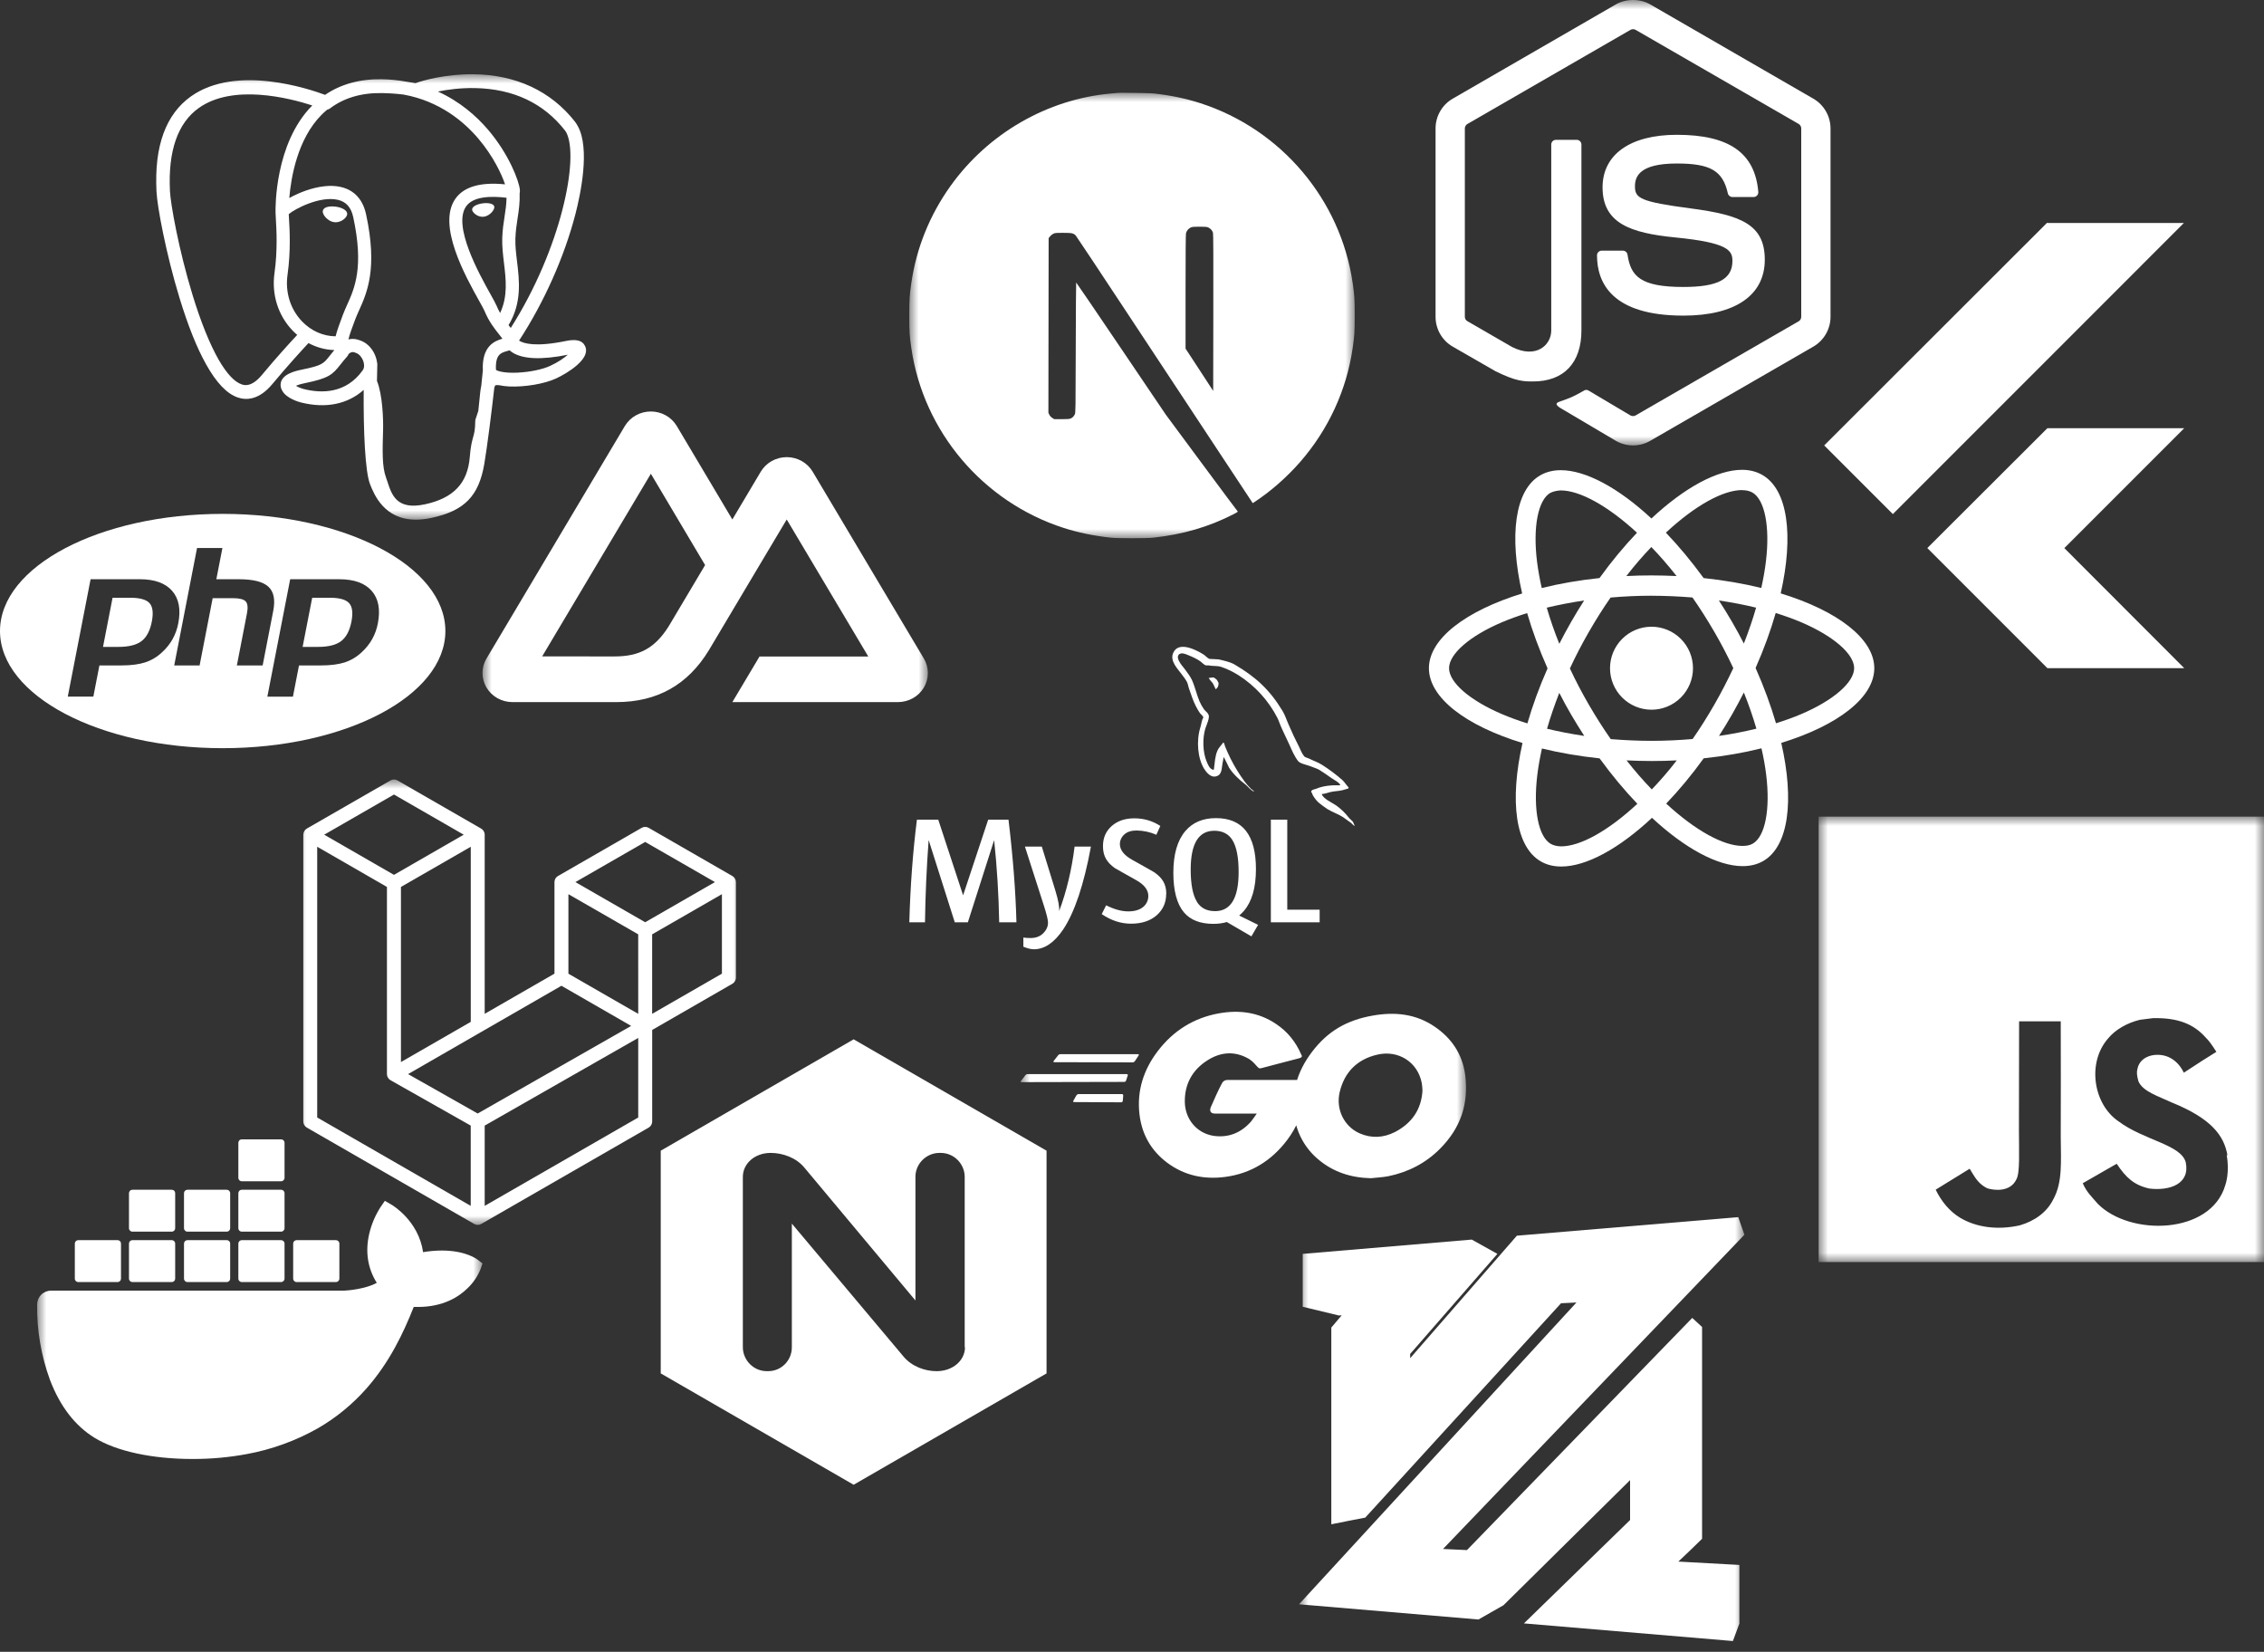<svg width="122" height="89" viewBox="0 0 122 89" fill="none" xmlns="http://www.w3.org/2000/svg">
<rect x="0" y="0" width="122" height="89" fill="#333333" stroke="none"/>
<g clip-path="url(#clip0_5_5)">
<mask id="mask0_5_5" style="mask-type:luminance" maskUnits="userSpaceOnUse" x="26" y="18" width="24" height="24">
<path d="M50 18H26V42H50V18Z" fill="white"/>
</mask>
<g mask="url(#mask0_5_5)">
<path d="M39.464 37.83H48.386C48.669 37.83 48.948 37.757 49.193 37.62C49.437 37.484 49.641 37.286 49.784 37.047C49.925 36.81 50 36.539 50 36.264C50 35.988 49.925 35.717 49.783 35.481L43.792 25.414C43.648 25.175 43.445 24.977 43.201 24.841C42.954 24.703 42.676 24.631 42.394 24.631C42.111 24.631 41.832 24.704 41.587 24.841C41.343 24.977 41.139 25.175 40.996 25.414L39.464 27.99L36.469 22.953C36.325 22.714 36.122 22.516 35.878 22.38C35.631 22.243 35.353 22.17 35.071 22.171C34.787 22.171 34.509 22.243 34.264 22.38C34.02 22.516 33.816 22.714 33.672 22.953L26.217 35.481C26.075 35.717 26 35.988 26 36.264C26 36.538 26.074 36.809 26.216 37.047C26.359 37.286 26.563 37.484 26.807 37.62C27.052 37.757 27.331 37.83 27.614 37.83H33.214C35.433 37.83 37.07 36.884 38.196 35.04L40.929 30.447L42.394 27.99L46.788 35.372H40.929L39.464 37.83ZM33.123 35.369L29.215 35.368L35.073 25.526L37.996 30.447L36.039 33.737C35.291 34.933 34.442 35.369 33.123 35.369Z" fill="white"/>
</g>
<mask id="mask1_5_5" style="mask-type:luminance" maskUnits="userSpaceOnUse" x="49" y="5" width="24" height="24">
<path d="M73 5H49V29H73V5Z" fill="white"/>
</mask>
<g mask="url(#mask1_5_5)">
<path d="M60.572 5C60.396 5 60.263 5.001 60.214 5.007C60.162 5.012 59.998 5.028 59.85 5.04C56.441 5.347 53.249 7.186 51.226 10.012C50.1 11.584 49.38 13.367 49.108 15.255C49.012 15.914 49 16.109 49 17.002C49 17.896 49.012 18.091 49.108 18.75C49.76 23.256 52.967 27.042 57.317 28.445C58.096 28.696 58.917 28.867 59.85 28.97C60.214 29.01 61.786 29.01 62.149 28.97C63.761 28.792 65.127 28.393 66.473 27.706C66.68 27.6 66.719 27.572 66.691 27.548C66.673 27.535 65.793 26.355 64.737 24.928L62.818 22.336L60.413 18.778C59.09 16.822 58.002 15.222 57.992 15.222C57.983 15.22 57.974 16.801 57.969 18.731C57.962 22.111 57.959 22.247 57.917 22.327C57.856 22.442 57.809 22.489 57.711 22.541C57.636 22.578 57.57 22.585 57.216 22.585H56.81L56.702 22.517C56.635 22.475 56.581 22.416 56.545 22.346L56.495 22.24L56.501 17.537L56.508 12.832L56.58 12.74C56.618 12.691 56.697 12.628 56.754 12.597C56.85 12.55 56.888 12.546 57.293 12.546C57.772 12.546 57.852 12.564 57.976 12.7C58.011 12.738 59.313 14.699 60.871 17.061C62.448 19.452 64.026 21.842 65.605 24.232L67.506 27.11L67.602 27.047C68.453 26.493 69.354 25.705 70.067 24.884C71.585 23.141 72.564 21.016 72.892 18.75C72.988 18.091 73 17.896 73 17.002C73 16.109 72.988 15.914 72.892 15.255C72.24 10.749 69.033 6.963 64.683 5.56C63.916 5.312 63.1 5.14 62.185 5.037C62.016 5.019 61.101 5 60.572 5ZM64.641 12.217C64.988 12.217 65.049 12.222 65.126 12.264C65.239 12.32 65.331 12.428 65.364 12.541C65.382 12.602 65.387 13.906 65.382 16.845L65.375 21.063L64.632 19.923L63.886 18.783V15.717C63.886 13.735 63.895 12.62 63.909 12.566C63.947 12.435 64.029 12.332 64.141 12.271C64.237 12.222 64.272 12.217 64.641 12.217Z" fill="white"/>
</g>
<path d="M91.23 36.004C91.23 36.597 90.995 37.165 90.575 37.585C90.156 38.004 89.588 38.24 88.995 38.24C88.402 38.24 87.833 38.004 87.414 37.585C86.995 37.166 86.759 36.597 86.759 36.004C86.759 35.411 86.994 34.843 87.414 34.423C87.833 34.004 88.401 33.768 88.994 33.768C89.587 33.768 90.156 34.004 90.575 34.423C90.994 34.842 91.23 35.411 91.23 36.004ZM93.878 25.314C92.532 25.314 90.771 26.274 88.99 27.936C87.21 26.283 85.448 25.334 84.103 25.334C83.693 25.334 83.32 25.427 82.997 25.612C81.622 26.405 81.314 28.876 82.024 31.977C78.98 32.917 77 34.42 77 36.004C77 37.594 78.99 39.101 82.043 40.034C81.339 43.147 81.653 45.622 83.031 46.414C83.351 46.601 83.721 46.689 84.133 46.689C85.478 46.689 87.24 45.729 89.021 44.065C90.801 45.719 92.563 46.668 93.908 46.668C94.318 46.668 94.691 46.578 95.014 46.393C96.388 45.601 96.697 43.13 95.987 40.028C99.02 39.096 101 37.59 101 36.004C101 34.414 99.01 32.907 95.957 31.972C96.661 28.862 96.347 26.385 94.969 25.592C94.651 25.408 94.282 25.315 93.878 25.314ZM93.873 26.404V26.41C94.098 26.41 94.279 26.454 94.431 26.537C95.097 26.919 95.386 28.372 95.161 30.241C95.107 30.701 95.019 31.186 94.911 31.681C93.951 31.445 92.905 31.264 91.804 31.147C91.144 30.242 90.459 29.42 89.769 28.7C91.361 27.22 92.856 26.408 93.874 26.405L93.873 26.404ZM84.103 26.424C85.115 26.424 86.617 27.232 88.213 28.704C87.527 29.424 86.843 30.241 86.193 31.146C85.086 31.263 84.039 31.444 83.08 31.684C82.968 31.194 82.885 30.72 82.826 30.264C82.596 28.396 82.88 26.944 83.54 26.557C83.73 26.467 83.94 26.429 84.103 26.424ZM88.985 29.474C89.44 29.942 89.895 30.466 90.345 31.038C89.905 31.018 89.455 31.004 89 31.004C88.54 31.004 88.085 31.014 87.64 31.038C88.08 30.466 88.535 29.943 88.985 29.474ZM89 32.1C89.74 32.1 90.477 32.134 91.202 32.193C91.608 32.775 92.004 33.396 92.385 34.053C92.757 34.693 93.095 35.343 93.403 35.999C93.095 36.654 92.757 37.309 92.39 37.949C92.01 38.609 91.617 39.237 91.21 39.819C90.482 39.882 89.744 39.917 89 39.917C88.26 39.917 87.523 39.882 86.798 39.824C86.392 39.242 85.996 38.62 85.615 37.964C85.243 37.324 84.905 36.674 84.597 36.018C84.9 35.361 85.243 34.705 85.61 34.064C85.99 33.404 86.383 32.778 86.79 32.196C87.518 32.132 88.256 32.098 89 32.098V32.1ZM85.365 32.354C85.125 32.731 84.885 33.117 84.661 33.514C84.436 33.904 84.226 34.296 84.026 34.688C83.761 34.032 83.536 33.378 83.35 32.741C83.99 32.591 84.665 32.457 85.365 32.354ZM92.625 32.354C93.32 32.457 93.99 32.584 94.631 32.741C94.451 33.373 94.226 34.023 93.971 34.674C93.771 34.284 93.561 33.891 93.331 33.5C93.106 33.108 92.865 32.726 92.625 32.354ZM95.688 33.029C96.172 33.179 96.632 33.346 97.063 33.527C98.795 34.267 99.915 35.235 99.915 36.003C99.91 36.771 98.79 37.743 97.058 38.478C96.638 38.658 96.178 38.82 95.703 38.971C95.423 38.013 95.057 37.015 94.603 35.991C95.053 34.974 95.413 33.981 95.688 33.027V33.029ZM82.293 33.033C82.571 33.993 82.938 34.99 83.393 36.013C82.943 37.03 82.581 38.023 82.307 38.977C81.823 38.827 81.363 38.659 80.937 38.477C79.205 37.74 78.085 36.771 78.085 36.003C78.085 35.235 79.205 34.261 80.937 33.527C81.357 33.347 81.817 33.185 82.293 33.033ZM93.971 37.313C94.236 37.97 94.461 38.625 94.647 39.261C94.007 39.418 93.331 39.551 92.631 39.651C92.871 39.276 93.111 38.889 93.336 38.493C93.561 38.103 93.77 37.705 93.971 37.313ZM84.026 37.333C84.226 37.725 84.436 38.116 84.666 38.508C84.896 38.898 85.131 39.28 85.371 39.651C84.676 39.549 84.006 39.421 83.365 39.265C83.545 38.635 83.771 37.983 84.025 37.332L84.026 37.333ZM94.92 40.32C95.032 40.813 95.12 41.288 95.174 41.743C95.404 43.611 95.12 45.063 94.46 45.451C94.313 45.541 94.122 45.579 93.897 45.579C92.885 45.579 91.383 44.772 89.787 43.299C90.473 42.579 91.157 41.763 91.807 40.859C92.914 40.741 93.961 40.56 94.92 40.32ZM83.09 40.33C84.05 40.564 85.096 40.745 86.197 40.862C86.857 41.767 87.542 42.589 88.232 43.308C86.637 44.791 85.14 45.603 84.122 45.603C83.902 45.598 83.716 45.553 83.569 45.471C82.903 45.091 82.614 43.637 82.839 41.768C82.893 41.308 82.982 40.824 83.09 40.33ZM87.65 40.97C88.09 40.99 88.54 41.004 88.995 41.004C89.455 41.004 89.91 40.994 90.355 40.97C89.915 41.542 89.46 42.065 89.01 42.535C88.555 42.065 88.1 41.542 87.65 40.97Z" fill="white"/>
<path d="M65.405 36.501C65.29 36.501 65.212 36.515 65.131 36.534V36.547H65.145C65.199 36.651 65.291 36.727 65.359 36.82C65.413 36.927 65.459 37.034 65.513 37.14L65.527 37.125C65.621 37.059 65.667 36.953 65.667 36.792C65.627 36.745 65.621 36.698 65.587 36.652C65.547 36.585 65.461 36.552 65.407 36.499L65.405 36.501ZM54.77 49.695H53.843C53.817 48.222 53.727 46.75 53.573 45.285H53.565L52.155 49.695H51.45L50.05 45.285H50.04C49.931 46.753 49.865 48.223 49.845 49.695H49C49.055 47.729 49.192 45.885 49.41 44.165H50.56L51.895 48.229H51.903L53.25 44.165H54.345C54.587 46.18 54.729 48.025 54.773 49.695H54.77ZM58.787 45.615C58.409 47.66 57.911 49.148 57.295 50.075C56.813 50.791 56.285 51.148 55.712 51.148C55.559 51.148 55.372 51.102 55.146 51.01V50.516C55.256 50.533 55.386 50.542 55.532 50.542C55.8 50.542 56.015 50.467 56.179 50.32C56.376 50.14 56.474 49.938 56.474 49.715C56.474 49.56 56.397 49.245 56.244 48.771L55.23 45.615H56.14L56.867 47.975C57.031 48.511 57.1 48.885 57.072 49.098C57.472 48.034 57.75 46.871 57.907 45.615H58.787ZM71.112 49.695H68.482V44.165H69.367V49.015H71.112V49.695ZM67.792 49.83L66.776 49.33C66.866 49.254 66.953 49.172 67.031 49.08C67.464 48.574 67.679 47.822 67.679 46.827C67.679 44.997 66.961 44.081 65.524 44.081C64.82 44.081 64.27 44.313 63.874 44.778C63.444 45.286 63.228 46.034 63.228 47.023C63.228 47.995 63.418 48.709 63.802 49.163C64.152 49.573 64.679 49.778 65.385 49.778C65.649 49.778 65.891 49.745 66.11 49.68L67.435 50.452L67.795 49.83H67.792ZM64.5 48.588C64.275 48.228 64.163 47.648 64.163 46.852C64.163 45.459 64.587 44.762 65.433 44.762C65.876 44.762 66.203 44.929 66.41 45.262C66.634 45.624 66.746 46.198 66.746 46.985C66.746 48.389 66.322 49.093 65.476 49.093C65.031 49.093 64.706 48.926 64.498 48.593L64.5 48.588ZM62.842 48.163C62.842 48.633 62.67 49.019 62.326 49.319C61.982 49.619 61.523 49.769 60.942 49.769C60.399 49.769 59.878 49.597 59.369 49.254L59.606 48.778C60.044 48.998 60.439 49.106 60.796 49.106C61.128 49.106 61.389 49.033 61.579 48.886C61.674 48.814 61.751 48.721 61.803 48.614C61.855 48.508 61.881 48.39 61.879 48.271C61.879 47.941 61.649 47.661 61.231 47.426C60.843 47.213 60.068 46.769 60.068 46.769C59.646 46.462 59.436 46.133 59.436 45.592C59.436 45.142 59.593 44.782 59.906 44.507C60.221 44.229 60.626 44.092 61.126 44.092C61.638 44.092 62.106 44.228 62.526 44.502L62.313 44.978C61.977 44.831 61.615 44.752 61.249 44.748C60.966 44.748 60.747 44.816 60.595 44.954C60.518 45.018 60.456 45.098 60.413 45.188C60.37 45.279 60.347 45.378 60.347 45.478C60.347 45.806 60.581 46.088 61.013 46.328C61.406 46.543 62.2 46.998 62.2 46.998C62.633 47.303 62.848 47.628 62.848 48.166L62.842 48.163ZM72.224 42.311C71.689 42.297 71.274 42.351 70.927 42.499C70.827 42.539 70.667 42.539 70.653 42.666C70.708 42.719 70.716 42.806 70.763 42.88C70.843 43.014 70.981 43.193 71.109 43.287C71.249 43.397 71.389 43.503 71.536 43.597C71.796 43.757 72.091 43.852 72.346 44.013C72.491 44.107 72.639 44.226 72.786 44.326C72.859 44.376 72.906 44.466 73 44.498V44.478C72.954 44.418 72.94 44.331 72.895 44.264C72.828 44.197 72.761 44.137 72.695 44.071C72.499 43.812 72.264 43.585 72 43.396C71.786 43.25 71.318 43.046 71.23 42.801L71.217 42.787C71.363 42.774 71.537 42.721 71.677 42.681C71.904 42.621 72.112 42.634 72.347 42.575C72.453 42.548 72.56 42.515 72.667 42.481V42.421C72.547 42.301 72.457 42.138 72.333 42.026C71.987 41.724 71.618 41.448 71.229 41.203C71.019 41.069 70.753 40.983 70.532 40.869C70.452 40.829 70.318 40.809 70.272 40.742C70.152 40.596 70.082 40.402 69.997 40.228C69.801 39.847 69.618 39.459 69.45 39.065C69.33 38.803 69.257 38.542 69.11 38.302C68.42 37.165 67.673 36.476 66.524 35.802C66.277 35.662 65.981 35.602 65.668 35.528C65.501 35.52 65.334 35.508 65.168 35.501C65.058 35.454 64.952 35.327 64.858 35.266C64.478 35.026 63.494 34.506 63.214 35.194C63.034 35.628 63.481 36.056 63.636 36.276C63.751 36.429 63.896 36.604 63.976 36.776C64.023 36.892 64.036 37.011 64.083 37.132C64.189 37.426 64.29 37.754 64.43 38.029C64.503 38.169 64.583 38.316 64.677 38.442C64.731 38.515 64.823 38.549 64.844 38.669C64.75 38.805 64.744 39.003 64.69 39.169C64.45 39.926 64.544 40.862 64.884 41.419C64.991 41.585 65.246 41.953 65.587 41.812C65.887 41.692 65.821 41.312 65.907 40.977C65.927 40.897 65.914 40.844 65.955 40.79V40.805C66.049 40.993 66.143 41.172 66.229 41.36C66.435 41.688 66.795 42.028 67.096 42.255C67.256 42.375 67.383 42.583 67.583 42.657V42.637H67.568C67.525 42.579 67.468 42.551 67.414 42.504C67.287 42.38 67.17 42.246 67.064 42.104C66.782 41.719 66.532 41.312 66.317 40.886C66.207 40.676 66.115 40.45 66.027 40.243C65.987 40.163 65.987 40.043 65.92 40.003C65.82 40.149 65.673 40.276 65.6 40.456C65.473 40.744 65.46 41.098 65.412 41.466C65.385 41.473 65.398 41.466 65.385 41.48C65.171 41.428 65.098 41.206 65.018 41.02C64.818 40.545 64.785 39.782 64.958 39.235C65.005 39.095 65.205 38.653 65.125 38.519C65.083 38.392 64.951 38.319 64.878 38.216C64.784 38.082 64.704 37.939 64.638 37.789C64.478 37.415 64.398 37.001 64.224 36.627C64.144 36.454 64.004 36.273 63.89 36.114C63.763 35.934 63.623 35.807 63.522 35.594C63.489 35.521 63.442 35.4 63.495 35.32C63.509 35.266 63.537 35.245 63.589 35.23C63.677 35.158 63.924 35.252 64.011 35.292C64.258 35.392 64.466 35.486 64.673 35.626C64.767 35.692 64.868 35.819 64.988 35.852H65.128C65.342 35.899 65.583 35.866 65.783 35.925C66.138 36.039 66.458 36.205 66.745 36.385C67.629 36.95 68.349 37.739 68.83 38.671C68.91 38.825 68.945 38.966 69.018 39.126C69.158 39.456 69.331 39.789 69.473 40.108C69.613 40.423 69.748 40.744 69.949 41.005C70.049 41.145 70.451 41.218 70.631 41.291C70.764 41.351 70.971 41.406 71.091 41.479C71.321 41.619 71.545 41.779 71.761 41.933C71.871 42.009 72.204 42.176 72.224 42.311Z" fill="white"/>
<mask id="mask2_5_5" style="mask-type:luminance" maskUnits="userSpaceOnUse" x="16" y="42" width="24" height="24">
<path d="M40 42H16V66H40V42Z" fill="white"/>
</mask>
<g mask="url(#mask2_5_5)">
<path d="M39.642 47.43C39.651 47.462 39.656 47.496 39.656 47.53V52.679C39.656 52.814 39.583 52.939 39.467 53.005L35.144 55.495V60.429C35.144 60.495 35.126 60.56 35.093 60.617C35.06 60.674 35.013 60.722 34.956 60.755L25.93 65.949C25.909 65.96 25.887 65.969 25.864 65.976C25.856 65.978 25.848 65.984 25.84 65.986C25.777 66.004 25.711 66.004 25.648 65.986C25.637 65.984 25.628 65.978 25.618 65.974C25.598 65.966 25.576 65.96 25.556 65.949L16.533 60.755C16.476 60.722 16.428 60.675 16.395 60.617C16.361 60.56 16.344 60.495 16.344 60.429V44.974C16.344 44.941 16.349 44.908 16.358 44.876C16.361 44.864 16.368 44.856 16.372 44.844C16.378 44.824 16.386 44.805 16.395 44.786C16.399 44.773 16.41 44.764 16.418 44.753L16.451 44.708C16.463 44.698 16.476 44.69 16.488 44.681C16.502 44.669 16.515 44.657 16.529 44.647L21.043 42.05C21.1 42.017 21.165 42 21.23 42C21.296 42 21.361 42.017 21.418 42.05L25.93 44.647H25.932C25.947 44.657 25.959 44.668 25.972 44.68L26.01 44.707C26.023 44.721 26.03 44.737 26.043 44.752C26.051 44.763 26.063 44.773 26.068 44.785C26.078 44.805 26.085 44.823 26.092 44.843C26.095 44.854 26.102 44.864 26.105 44.875C26.115 44.906 26.119 44.939 26.119 44.973V54.625L29.879 52.461V47.527C29.879 47.494 29.883 47.461 29.892 47.429C29.895 47.419 29.902 47.409 29.905 47.397C29.912 47.377 29.92 47.357 29.929 47.338C29.936 47.326 29.947 47.318 29.954 47.305C29.966 47.29 29.975 47.275 29.987 47.262C29.999 47.25 30.012 47.242 30.024 47.234C30.038 47.224 30.05 47.211 30.065 47.202L34.579 44.604C34.636 44.571 34.701 44.554 34.767 44.554C34.832 44.554 34.897 44.571 34.954 44.604L39.467 47.202C39.483 47.212 39.494 47.223 39.509 47.233C39.521 47.243 39.534 47.251 39.545 47.261C39.558 47.275 39.567 47.291 39.579 47.305C39.587 47.317 39.598 47.326 39.603 47.338C39.614 47.358 39.621 47.378 39.627 47.398C39.633 47.408 39.639 47.419 39.642 47.43ZM38.902 52.462V48.179L37.324 49.087L35.142 50.343V54.626L38.902 52.462ZM34.392 60.212V55.925L32.245 57.15L26.119 60.648V64.973L34.392 60.212ZM17.093 45.624V60.212L25.366 64.973V60.648L21.044 58.203L21.042 58.2H21.04C21.026 58.19 21.015 58.179 21 58.169C20.989 58.159 20.976 58.151 20.965 58.142L20.964 58.14C20.951 58.128 20.943 58.115 20.933 58.1C20.923 58.089 20.912 58.078 20.905 58.064H20.903C20.895 58.05 20.89 58.033 20.883 58.017C20.877 58.001 20.869 57.99 20.865 57.974C20.861 57.955 20.858 57.936 20.857 57.917C20.855 57.903 20.851 57.89 20.851 57.876V47.789L18.671 46.532L17.093 45.624ZM21.23 42.81L17.47 44.974L21.23 47.138L24.988 44.974L21.23 42.81ZM23.186 56.315L25.368 55.059V45.624L23.788 46.534L21.606 47.789V57.224L23.186 56.315ZM34.767 45.365L31.007 47.528L34.767 49.691L38.526 47.527L34.767 45.365ZM34.391 50.343L32.21 49.087L30.63 48.18V52.463L32.812 53.719L34.392 54.627L34.391 50.343ZM25.741 59.997L31.255 56.849L34.011 55.277L30.254 53.114L25.931 55.603L21.99 57.873L25.741 59.997Z" fill="white"/>
</g>
<mask id="mask3_5_5" style="mask-type:luminance" maskUnits="userSpaceOnUse" x="8" y="4" width="24" height="24">
<path d="M32 4H8V28H32V4Z" fill="white"/>
</mask>
<g mask="url(#mask3_5_5)">
<path d="M31.559 18.723C31.546 18.681 31.527 18.641 31.503 18.604C31.364 18.34 31.026 18.262 30.496 18.372C28.842 18.713 28.202 18.503 27.97 18.352C29.312 16.304 30.415 13.831 31.011 11.523C31.283 10.472 31.809 7.999 31.133 6.791C31.09 6.709 31.04 6.63 30.983 6.556C29.693 4.909 27.801 4.025 25.51 4C24.015 3.985 22.739 4.347 22.394 4.48C22.223 4.448 22.051 4.421 21.878 4.398C21.445 4.32 21.006 4.277 20.567 4.271C19.384 4.252 18.363 4.535 17.517 5.111C16.659 4.79 12.728 3.466 10.295 5.19C8.936 6.153 8.309 7.873 8.43 10.304C8.471 11.122 8.937 13.638 9.672 16.048C10.132 17.554 10.611 18.75 11.106 19.63C11.659 20.624 12.232 21.223 12.82 21.419C13.268 21.569 13.953 21.564 14.678 20.692C15.479 19.728 16.269 18.866 16.623 18.485C17.058 18.72 17.529 18.847 18.013 18.862L18.013 18.866C17.929 18.966 17.847 19.068 17.766 19.171C17.427 19.602 17.357 19.691 16.266 19.916C15.956 19.98 15.132 20.149 15.12 20.727C15.117 20.849 15.152 20.958 15.211 21.054C15.438 21.477 16.133 21.664 16.226 21.687C17.561 22.02 18.731 21.779 19.598 21.008C19.581 23.239 19.675 25.426 19.943 26.096C20.164 26.649 20.705 28 22.412 28C22.663 28 22.939 27.971 23.242 27.906C25.024 27.524 25.798 26.736 26.097 25C26.247 24.129 26.499 22.125 26.636 20.899C26.653 20.828 26.672 20.778 26.693 20.763C26.693 20.763 26.762 20.715 27.12 20.793C27.135 20.797 27.149 20.799 27.164 20.8L27.418 20.822L27.433 20.823C28.28 20.862 29.345 20.681 29.964 20.393C30.608 20.094 31.77 19.36 31.559 18.723ZM10.371 15.877C9.627 13.441 9.193 10.991 9.159 10.305C9.05 8.133 9.576 6.622 10.721 5.812C12.558 4.513 15.561 5.271 16.829 5.682C16.826 5.685 16.822 5.688 16.819 5.691C14.795 7.735 14.843 11.227 14.848 11.441C14.848 11.523 14.855 11.64 14.865 11.8C14.899 12.387 14.964 13.48 14.791 14.719C14.63 15.869 14.985 16.995 15.764 17.808C15.845 17.892 15.929 17.971 16.016 18.045C15.669 18.416 14.915 19.238 14.113 20.203C13.546 20.885 13.153 20.754 13.025 20.711C12.633 20.581 12.212 20.124 11.787 19.389C11.307 18.55 10.823 17.357 10.371 15.877ZM16.378 20.964C16.207 20.921 16.051 20.85 15.946 20.786C16.035 20.747 16.183 20.696 16.429 20.645C17.713 20.381 17.911 20.195 18.344 19.645C18.443 19.519 18.555 19.377 18.711 19.203C18.744 19.165 18.77 19.121 18.785 19.073C18.955 18.922 19.057 18.963 19.221 19.031C19.378 19.096 19.529 19.291 19.591 19.506C19.62 19.608 19.653 19.801 19.546 19.951C18.642 21.217 17.324 21.2 16.378 20.964ZM18.472 16.976L18.42 17.117C18.287 17.473 18.163 17.805 18.086 18.12C17.419 18.117 16.77 17.832 16.276 17.317C15.648 16.662 15.363 15.751 15.493 14.817C15.676 13.509 15.609 12.37 15.572 11.758C15.567 11.672 15.563 11.598 15.56 11.538C15.856 11.276 17.226 10.542 18.203 10.766C18.649 10.868 18.921 11.172 19.034 11.694C19.618 14.398 19.111 15.525 18.703 16.43C18.619 16.617 18.54 16.793 18.472 16.976ZM25.836 21.548C25.819 21.725 25.8 21.924 25.774 22.144L25.628 22.582C25.616 22.617 25.61 22.653 25.61 22.69C25.604 23.165 25.556 23.339 25.495 23.559C25.431 23.788 25.36 24.048 25.316 24.617C25.206 26.031 24.437 26.843 22.898 27.173C21.383 27.498 21.114 26.677 20.877 25.952C20.853 25.876 20.827 25.8 20.8 25.725C20.585 25.139 20.609 24.313 20.643 23.17C20.659 22.609 20.618 21.269 20.313 20.524C20.317 20.23 20.323 19.933 20.332 19.632C20.333 19.594 20.327 19.556 20.316 19.519C20.307 19.449 20.292 19.38 20.272 19.311C20.15 18.883 19.851 18.525 19.493 18.376C19.35 18.317 19.089 18.209 18.775 18.289C18.842 18.013 18.958 17.702 19.084 17.364L19.137 17.222C19.196 17.062 19.271 16.897 19.35 16.721C19.776 15.774 20.36 14.476 19.726 11.544C19.489 10.446 18.696 9.91 17.494 10.034C16.773 10.109 16.114 10.4 15.785 10.566C15.719 10.6 15.654 10.634 15.589 10.67C15.681 9.564 16.028 7.496 17.325 6.188C17.422 6.091 17.523 5.999 17.628 5.912C17.681 5.902 17.73 5.88 17.773 5.848C18.526 5.277 19.468 4.997 20.575 5.015C20.984 5.022 21.377 5.049 21.749 5.096C23.688 5.451 24.993 6.543 25.785 7.479C26.599 8.441 27.04 9.41 27.216 9.933C25.893 9.799 24.993 10.06 24.537 10.712C23.544 12.131 25.08 14.885 25.818 16.209C25.953 16.451 26.07 16.661 26.107 16.75C26.347 17.332 26.658 17.721 26.885 18.005C26.955 18.092 27.023 18.177 27.074 18.25C26.673 18.366 25.953 18.633 26.019 19.967C26.006 20.123 25.976 20.414 25.935 20.782C25.889 20.99 25.865 21.242 25.836 21.548ZM26.726 19.927C26.686 19.095 26.995 19.009 27.323 18.916C27.368 18.904 27.413 18.89 27.458 18.876C27.5 18.913 27.545 18.948 27.592 18.979C28.163 19.355 29.175 19.4 30.599 19.113C30.398 19.29 30.08 19.513 29.646 19.714C29.236 19.905 28.55 20.047 27.898 20.078C27.179 20.112 26.813 19.997 26.726 19.927ZM27.296 10.656C27.29 11.007 27.242 11.325 27.191 11.658C27.136 12.015 27.078 12.385 27.064 12.834C27.05 13.271 27.105 13.725 27.157 14.164C27.264 15.051 27.373 15.964 26.95 16.865C26.88 16.741 26.817 16.612 26.762 16.48C26.709 16.352 26.595 16.147 26.437 15.863C25.822 14.759 24.38 12.174 25.118 11.119C25.497 10.576 26.459 10.553 27.296 10.656ZM27.524 17.669C27.496 17.634 27.468 17.598 27.439 17.562L27.404 17.518C28.13 16.318 27.988 15.132 27.861 14.079C27.809 13.647 27.76 13.24 27.773 12.857C27.786 12.45 27.839 12.102 27.891 11.765C27.955 11.351 28.02 10.921 28.002 10.415C28.016 10.362 28.021 10.299 28.014 10.225C27.968 9.739 27.414 8.287 26.285 6.972C25.677 6.264 24.795 5.475 23.596 4.932C24.121 4.826 24.828 4.729 25.62 4.746C27.672 4.792 29.295 5.56 30.444 7.029C30.469 7.061 30.491 7.094 30.511 7.129C31.234 8.485 30.235 13.404 27.524 17.669ZM18.708 11.553C18.683 11.733 18.399 11.976 18.087 11.976C18.059 11.976 18.032 11.974 18.006 11.97C17.818 11.944 17.629 11.826 17.5 11.655C17.454 11.594 17.38 11.477 17.394 11.37C17.4 11.33 17.42 11.272 17.487 11.221C17.605 11.132 17.839 11.099 18.096 11.135C18.413 11.179 18.739 11.329 18.708 11.553ZM26.638 11.142C26.649 11.221 26.589 11.343 26.485 11.452C26.417 11.524 26.273 11.648 26.077 11.675C26.052 11.679 26.027 11.681 26.002 11.681C25.709 11.681 25.461 11.446 25.442 11.309C25.418 11.132 25.706 10.998 26.003 10.957C26.3 10.915 26.614 10.966 26.638 11.142Z" fill="white"/>
</g>
<mask id="mask4_5_5" style="mask-type:luminance" maskUnits="userSpaceOnUse" x="98" y="44" width="24" height="24">
<path d="M122 44H98V68H122V44Z" fill="white"/>
</mask>
<g mask="url(#mask4_5_5)">
<path d="M98 44H122V68H98V44ZM120.034 62.276C119.859 61.181 119.146 60.261 117.031 59.403C116.295 59.058 115.477 58.818 115.234 58.263C115.143 57.933 115.129 57.753 115.188 57.558C115.338 56.912 116.103 56.718 116.703 56.898C117.093 57.018 117.453 57.318 117.679 57.798C118.713 57.122 118.713 57.122 119.434 56.673C119.164 56.253 119.03 56.072 118.848 55.893C118.218 55.188 117.379 54.828 116.014 54.859L115.309 54.948C114.633 55.113 113.989 55.473 113.599 55.953C112.459 57.244 112.788 59.494 114.168 60.424C115.533 61.444 117.529 61.668 117.784 62.629C118.024 63.799 116.914 64.174 115.818 64.039C115.007 63.859 114.558 63.453 114.063 62.703L112.233 63.754C112.443 64.234 112.683 64.443 113.043 64.863C114.783 66.619 119.133 66.529 119.914 63.859C119.943 63.769 120.154 63.154 119.988 62.209L120.034 62.276ZM111.051 55.031H108.803C108.803 56.969 108.794 58.895 108.794 60.836C108.794 62.068 108.857 63.199 108.656 63.547C108.326 64.236 107.476 64.148 107.09 64.027C106.694 63.831 106.493 63.561 106.26 63.172C106.197 63.067 106.15 62.976 106.133 62.976L104.308 64.101C104.613 64.731 105.058 65.273 105.632 65.618C106.487 66.128 107.636 66.293 108.839 66.023C109.622 65.797 110.297 65.332 110.65 64.612C111.16 63.682 111.052 62.542 111.047 61.266C111.059 59.212 111.047 57.157 111.047 55.087L111.051 55.031Z" fill="white"/>
</g>
<mask id="mask5_5_5" style="mask-type:luminance" maskUnits="userSpaceOnUse" x="76" y="0" width="24" height="24">
<path d="M100 0H76V24H100V0Z" fill="white"/>
</mask>
<g mask="url(#mask5_5_5)">
<path d="M87.998 24C87.677 24 87.357 23.916 87.076 23.753L84.14 22.016C83.702 21.771 83.916 21.684 84.06 21.633C84.645 21.43 84.763 21.383 85.388 21.029C85.453 20.992 85.539 21.006 85.606 21.046L87.862 22.385C87.944 22.43 88.059 22.43 88.134 22.385L96.929 17.309C97.011 17.262 97.063 17.168 97.063 17.071V6.921C97.063 6.822 97.01 6.729 96.926 6.679L88.135 1.607C88.054 1.56 87.946 1.56 87.864 1.607L79.075 6.68C78.99 6.729 78.936 6.825 78.936 6.921V17.071C78.936 17.168 78.99 17.26 79.075 17.306L81.484 18.698C82.791 19.352 83.592 18.582 83.592 17.808V7.787C83.592 7.645 83.706 7.534 83.848 7.534H84.963C85.102 7.534 85.218 7.646 85.218 7.787V17.808C85.218 19.553 84.268 20.553 82.614 20.553C82.106 20.553 81.705 20.553 80.588 20.002L78.28 18.675C77.71 18.346 77.358 17.73 77.358 17.071V6.921C77.358 6.262 77.711 5.646 78.28 5.318L87.075 0.236C87.632 -0.079 88.371 -0.079 88.923 0.236L97.717 5.318C98.287 5.647 98.641 6.262 98.641 6.921V17.071C98.641 17.73 98.287 18.344 97.717 18.675L88.923 23.753C88.643 23.916 88.324 24 87.998 24ZM95.099 13.993C95.099 12.093 93.815 11.587 91.112 11.23C88.381 10.869 88.103 10.682 88.103 10.043C88.103 9.515 88.338 8.81 90.361 8.81C92.168 8.81 92.834 9.199 93.108 10.417C93.132 10.532 93.237 10.616 93.355 10.616H94.496C94.567 10.616 94.634 10.585 94.682 10.535C94.73 10.481 94.756 10.412 94.749 10.339C94.572 8.241 93.178 7.263 90.361 7.263C87.853 7.263 86.357 8.321 86.357 10.096C86.357 12.021 87.845 12.553 90.252 12.791C93.132 13.073 93.355 13.494 93.355 14.06C93.355 15.043 92.566 15.462 90.713 15.462C88.386 15.462 87.874 14.878 87.702 13.72C87.682 13.596 87.576 13.505 87.449 13.505H86.312C86.171 13.505 86.058 13.617 86.058 13.758C86.058 15.24 86.864 17.006 90.713 17.006C93.501 17.007 95.099 15.91 95.099 13.993Z" fill="white"/>
</g>
<path d="M7.01 32.207H6.066L5.551 34.855H6.389C6.945 34.855 7.359 34.75 7.631 34.541C7.903 34.331 8.086 33.982 8.181 33.492C8.273 33.022 8.231 32.69 8.057 32.497C7.882 32.304 7.534 32.207 7.01 32.207ZM12 27.688C5.373 27.688 0 30.514 0 34C0 37.486 5.373 40.313 12 40.313C18.627 40.313 24 37.486 24 34C24 30.514 18.627 27.688 12 27.688ZM8.74 35.139C8.479 35.389 8.165 35.577 7.823 35.69C7.487 35.798 7.058 35.854 6.538 35.854H5.357L5.03 37.535H3.652L4.882 31.209H7.532C8.329 31.209 8.91 31.418 9.276 31.837C9.642 32.255 9.752 32.839 9.606 33.589C9.55 33.886 9.447 34.172 9.301 34.436C9.158 34.691 8.971 34.926 8.74 35.139ZM12.764 35.854L13.307 33.055C13.37 32.737 13.346 32.519 13.239 32.404C13.132 32.288 12.903 32.23 12.552 32.23H11.46L10.756 35.855H9.388L10.618 29.528H11.985L11.658 31.21H12.876C13.643 31.21 14.171 31.344 14.462 31.611C14.753 31.878 14.84 32.311 14.725 32.91L14.153 35.854H12.764ZM20.361 33.589C20.306 33.886 20.203 34.172 20.056 34.436C19.913 34.691 19.726 34.926 19.495 35.139C19.234 35.388 18.921 35.576 18.578 35.69C18.242 35.798 17.813 35.854 17.292 35.854H16.112L15.785 37.536H14.407L15.637 31.21H18.286C19.083 31.21 19.664 31.419 20.03 31.838C20.396 32.255 20.507 32.839 20.361 33.589ZM17.766 32.207H16.823L16.307 34.855H17.145C17.702 34.855 18.116 34.75 18.387 34.541C18.659 34.331 18.842 33.982 18.938 33.492C19.03 33.022 18.987 32.69 18.813 32.497C18.639 32.304 18.289 32.207 17.766 32.207Z" fill="white"/>
<mask id="mask6_5_5" style="mask-type:luminance" maskUnits="userSpaceOnUse" x="55" y="47" width="24" height="24">
<path d="M79 47H55V71H79V47Z" fill="white"/>
</mask>
<g mask="url(#mask6_5_5)">
<path d="M56.811 57.231C56.764 57.231 56.753 57.208 56.776 57.172L57.022 56.857C57.045 56.822 57.103 56.799 57.15 56.799H61.322C61.368 56.799 61.38 56.834 61.357 56.869L61.158 57.172C61.135 57.208 61.076 57.242 61.041 57.242L56.811 57.231ZM55.047 58.306C55 58.306 54.988 58.283 55.012 58.248L55.257 57.932C55.28 57.897 55.339 57.874 55.386 57.874H60.714C60.761 57.874 60.784 57.909 60.772 57.944L60.679 58.224C60.667 58.271 60.621 58.294 60.574 58.294L55.047 58.306ZM57.875 59.381C57.828 59.381 57.816 59.346 57.84 59.311L58.003 59.019C58.026 58.984 58.073 58.949 58.12 58.949H60.457C60.504 58.949 60.527 58.984 60.527 59.031L60.504 59.311C60.504 59.358 60.457 59.393 60.422 59.393L57.875 59.381ZM70.004 57.021C69.268 57.208 68.765 57.348 68.041 57.535C67.865 57.581 67.854 57.593 67.701 57.418C67.527 57.219 67.398 57.091 67.153 56.974C66.416 56.612 65.703 56.717 65.038 57.149C64.243 57.663 63.834 58.423 63.846 59.369C63.857 60.304 64.5 61.075 65.423 61.204C66.218 61.309 66.883 61.029 67.41 60.434C67.515 60.304 67.608 60.164 67.725 60H65.47C65.225 60 65.166 59.848 65.248 59.65C65.4 59.288 65.68 58.68 65.844 58.376C65.869 58.32 65.91 58.272 65.962 58.239C66.014 58.206 66.074 58.188 66.136 58.189H70.389C70.366 58.505 70.366 58.82 70.319 59.136C70.198 59.968 69.868 60.756 69.361 61.426C68.52 62.536 67.421 63.226 66.031 63.412C64.886 63.564 63.822 63.342 62.888 62.642C62.023 61.987 61.532 61.122 61.404 60.047C61.252 58.773 61.626 57.628 62.397 56.623C63.227 55.537 64.325 54.847 65.669 54.603C66.767 54.403 67.819 54.533 68.765 55.174C69.385 55.584 69.828 56.144 70.121 56.822C70.191 56.927 70.144 56.985 70.004 57.021ZM73.872 63.483C72.808 63.459 71.838 63.155 71.02 62.454C70.34 61.88 69.891 61.079 69.758 60.199C69.548 58.879 69.91 57.71 70.705 56.67C71.558 55.548 72.586 54.964 73.977 54.72C75.169 54.51 76.291 54.625 77.307 55.315C78.23 55.945 78.803 56.799 78.955 57.92C79.153 59.498 78.698 60.783 77.611 61.882C76.84 62.665 75.893 63.155 74.806 63.377C74.491 63.437 74.176 63.447 73.872 63.483ZM76.652 58.763C76.641 58.61 76.641 58.493 76.618 58.376C76.408 57.219 75.344 56.566 74.234 56.822C73.147 57.067 72.446 57.757 72.189 58.855C71.979 59.767 72.423 60.69 73.264 61.065C73.907 61.345 74.549 61.309 75.169 60.995C76.092 60.515 76.594 59.767 76.653 58.762L76.652 58.763Z" fill="white"/>
</g>
<path d="M46 56L35.605 62V74L46 80L56.395 74V62L46 56ZM52 72.59C52 73.295 51.354 73.88 50.471 73.88C49.84 73.88 49.12 73.625 48.67 73.07L42.67 65.929V72.589C42.67 73.31 42.1 73.879 41.396 73.879H41.32C40.599 73.879 40.03 73.279 40.03 72.589V63.41C40.03 62.705 40.66 62.12 41.53 62.12C42.176 62.12 42.91 62.375 43.36 62.93L49.33 70.071V63.41C49.33 62.689 49.93 62.12 50.62 62.12H50.695C51.415 62.12 51.985 62.72 51.985 63.41V72.59H52Z" fill="white"/>
<mask id="mask7_5_5" style="mask-type:luminance" maskUnits="userSpaceOnUse" x="2" y="58" width="24" height="24">
<path d="M26 58H2V82H26V58Z" fill="white"/>
</mask>
<g mask="url(#mask7_5_5)">
<path d="M15.983 69.078H18.102C18.151 69.078 18.198 69.058 18.233 69.024C18.268 68.989 18.288 68.942 18.288 68.893V67.006C18.288 66.957 18.268 66.909 18.233 66.874C18.199 66.84 18.151 66.82 18.102 66.82H15.983C15.934 66.82 15.887 66.84 15.852 66.874C15.818 66.909 15.798 66.956 15.798 67.005V68.893C15.798 68.995 15.881 69.078 15.983 69.078ZM13.029 63.648H15.147C15.196 63.648 15.244 63.628 15.278 63.593C15.313 63.559 15.333 63.511 15.333 63.462V61.574C15.333 61.525 15.313 61.478 15.278 61.443C15.243 61.408 15.196 61.389 15.147 61.389H13.029C12.98 61.389 12.933 61.408 12.898 61.443C12.864 61.478 12.844 61.525 12.844 61.574V63.462C12.844 63.564 12.926 63.648 13.029 63.648ZM13.029 66.363H15.147C15.196 66.363 15.243 66.343 15.278 66.308C15.313 66.273 15.333 66.226 15.333 66.177V64.29C15.333 64.241 15.313 64.194 15.278 64.159C15.243 64.124 15.196 64.105 15.147 64.105H13.029C12.98 64.105 12.933 64.124 12.898 64.159C12.864 64.194 12.844 64.241 12.844 64.29V66.177C12.844 66.279 12.926 66.362 13.029 66.363ZM10.099 66.363H12.219C12.268 66.362 12.315 66.343 12.349 66.308C12.384 66.273 12.403 66.226 12.403 66.177V64.29C12.403 64.241 12.383 64.194 12.349 64.159C12.314 64.124 12.267 64.105 12.218 64.105H10.1C10.051 64.105 10.004 64.124 9.969 64.159C9.934 64.194 9.915 64.241 9.915 64.29V66.177C9.915 66.279 9.998 66.362 10.1 66.363M7.136 66.363H9.255C9.304 66.363 9.351 66.343 9.386 66.308C9.421 66.273 9.44 66.226 9.44 66.177V64.29C9.44 64.241 9.421 64.194 9.386 64.159C9.351 64.124 9.304 64.105 9.255 64.105H7.136C7.087 64.105 7.04 64.124 7.005 64.159C6.97 64.194 6.95 64.241 6.95 64.29V66.177C6.95 66.279 7.034 66.362 7.136 66.363ZM13.029 69.078H15.147C15.196 69.078 15.243 69.058 15.278 69.024C15.313 68.989 15.333 68.942 15.333 68.893V67.006C15.333 66.957 15.313 66.909 15.278 66.874C15.244 66.84 15.196 66.82 15.147 66.82H13.029C12.98 66.82 12.933 66.84 12.898 66.874C12.864 66.909 12.844 66.956 12.844 67.005V68.893C12.844 68.995 12.926 69.078 13.029 69.078ZM10.099 69.078H12.219C12.268 69.078 12.315 69.058 12.349 69.023C12.384 68.989 12.403 68.942 12.403 68.893V67.006C12.403 66.982 12.399 66.958 12.389 66.935C12.38 66.913 12.367 66.892 12.35 66.875C12.332 66.858 12.312 66.844 12.29 66.835C12.267 66.825 12.243 66.82 12.219 66.82H10.099C10.05 66.82 10.003 66.84 9.969 66.874C9.934 66.909 9.915 66.956 9.915 67.005V68.893C9.915 68.995 9.998 69.078 10.1 69.078M7.136 69.078H9.255C9.304 69.078 9.351 69.058 9.386 69.024C9.421 68.989 9.44 68.942 9.44 68.893V67.006C9.44 66.982 9.435 66.958 9.426 66.935C9.417 66.913 9.404 66.892 9.387 66.875C9.369 66.858 9.349 66.844 9.327 66.835C9.304 66.825 9.28 66.82 9.256 66.82H7.136C7.087 66.82 7.039 66.84 7.004 66.874C6.97 66.909 6.95 66.957 6.95 67.006V68.893C6.95 68.995 7.034 69.078 7.136 69.078ZM4.216 69.078H6.336C6.385 69.078 6.432 69.058 6.466 69.023C6.501 68.989 6.52 68.942 6.52 68.893V67.006C6.52 66.982 6.515 66.958 6.506 66.935C6.497 66.913 6.484 66.892 6.467 66.875C6.449 66.858 6.429 66.844 6.407 66.835C6.384 66.825 6.36 66.82 6.336 66.82H4.216C4.167 66.82 4.12 66.84 4.086 66.874C4.051 66.909 4.032 66.956 4.032 67.005V68.893C4.032 68.995 4.113 69.078 4.216 69.078ZM25.763 67.89C25.698 67.839 25.091 67.38 23.809 67.38C23.471 67.381 23.133 67.41 22.799 67.467C22.551 65.767 21.146 64.937 21.083 64.901L20.739 64.702L20.513 65.029C20.229 65.467 20.023 65.951 19.901 66.459C19.671 67.429 19.811 68.341 20.304 69.12C19.709 69.452 18.754 69.533 18.56 69.54H2.751C2.553 69.54 2.362 69.619 2.222 69.759C2.081 69.899 2.002 70.09 2.001 70.288C1.982 71.673 2.217 73.049 2.693 74.35C3.238 75.778 4.048 76.83 5.103 77.474C6.283 78.197 8.203 78.611 10.378 78.611C11.361 78.614 12.341 78.525 13.308 78.345C14.651 78.098 15.943 77.629 17.131 76.956C18.111 76.389 18.991 75.668 19.741 74.82C20.993 73.402 21.739 71.823 22.294 70.42H22.515C23.887 70.42 24.73 69.871 25.195 69.411C25.504 69.118 25.745 68.761 25.902 68.365L26 68.077L25.763 67.89Z" fill="white"/>
</g>
<mask id="mask8_5_5" style="mask-type:luminance" maskUnits="userSpaceOnUse" x="70" y="65" width="24" height="24">
<path d="M94 65H70V89H94V65Z" fill="white"/>
</mask>
<g mask="url(#mask8_5_5)">
<path d="M91.72 82.91V71.5L91.19 71.01L79.05 83.52L77.76 83.46L94 66.53L93.67 65.58L81.74 66.58L75.99 73.18V72.95L80.69 67.56L79.31 66.79L70.2 67.56V70.41L72.11 70.87V70.88L72.3 70.87L71.74 71.53V82.13C72.349 82.004 72.96 81.889 73.57 81.77L84.12 70.22L84.95 70.18L70 86.44L79.67 87.26L81.02 86.49L87.84 79.75V81.9L82.12 87.47L93.38 88.42L93.73 87.48V84.32L90.44 84.14C90.874 83.737 91.298 83.324 91.72 82.91Z" fill="white"/>
</g>
<path d="M110.314 12L98.3 24L102 27.7L117.684 12.013H110.327L110.314 12ZM110.328 23.072L103.857 29.53L110.327 36H117.7L111.24 29.532L117.7 23.072H110.33H110.328Z" fill="white"/>
</g>
<defs>
<clipPath id="clip0_5_5">
<rect width="122" height="89" fill="white"/>
</clipPath>
</defs>
</svg>
